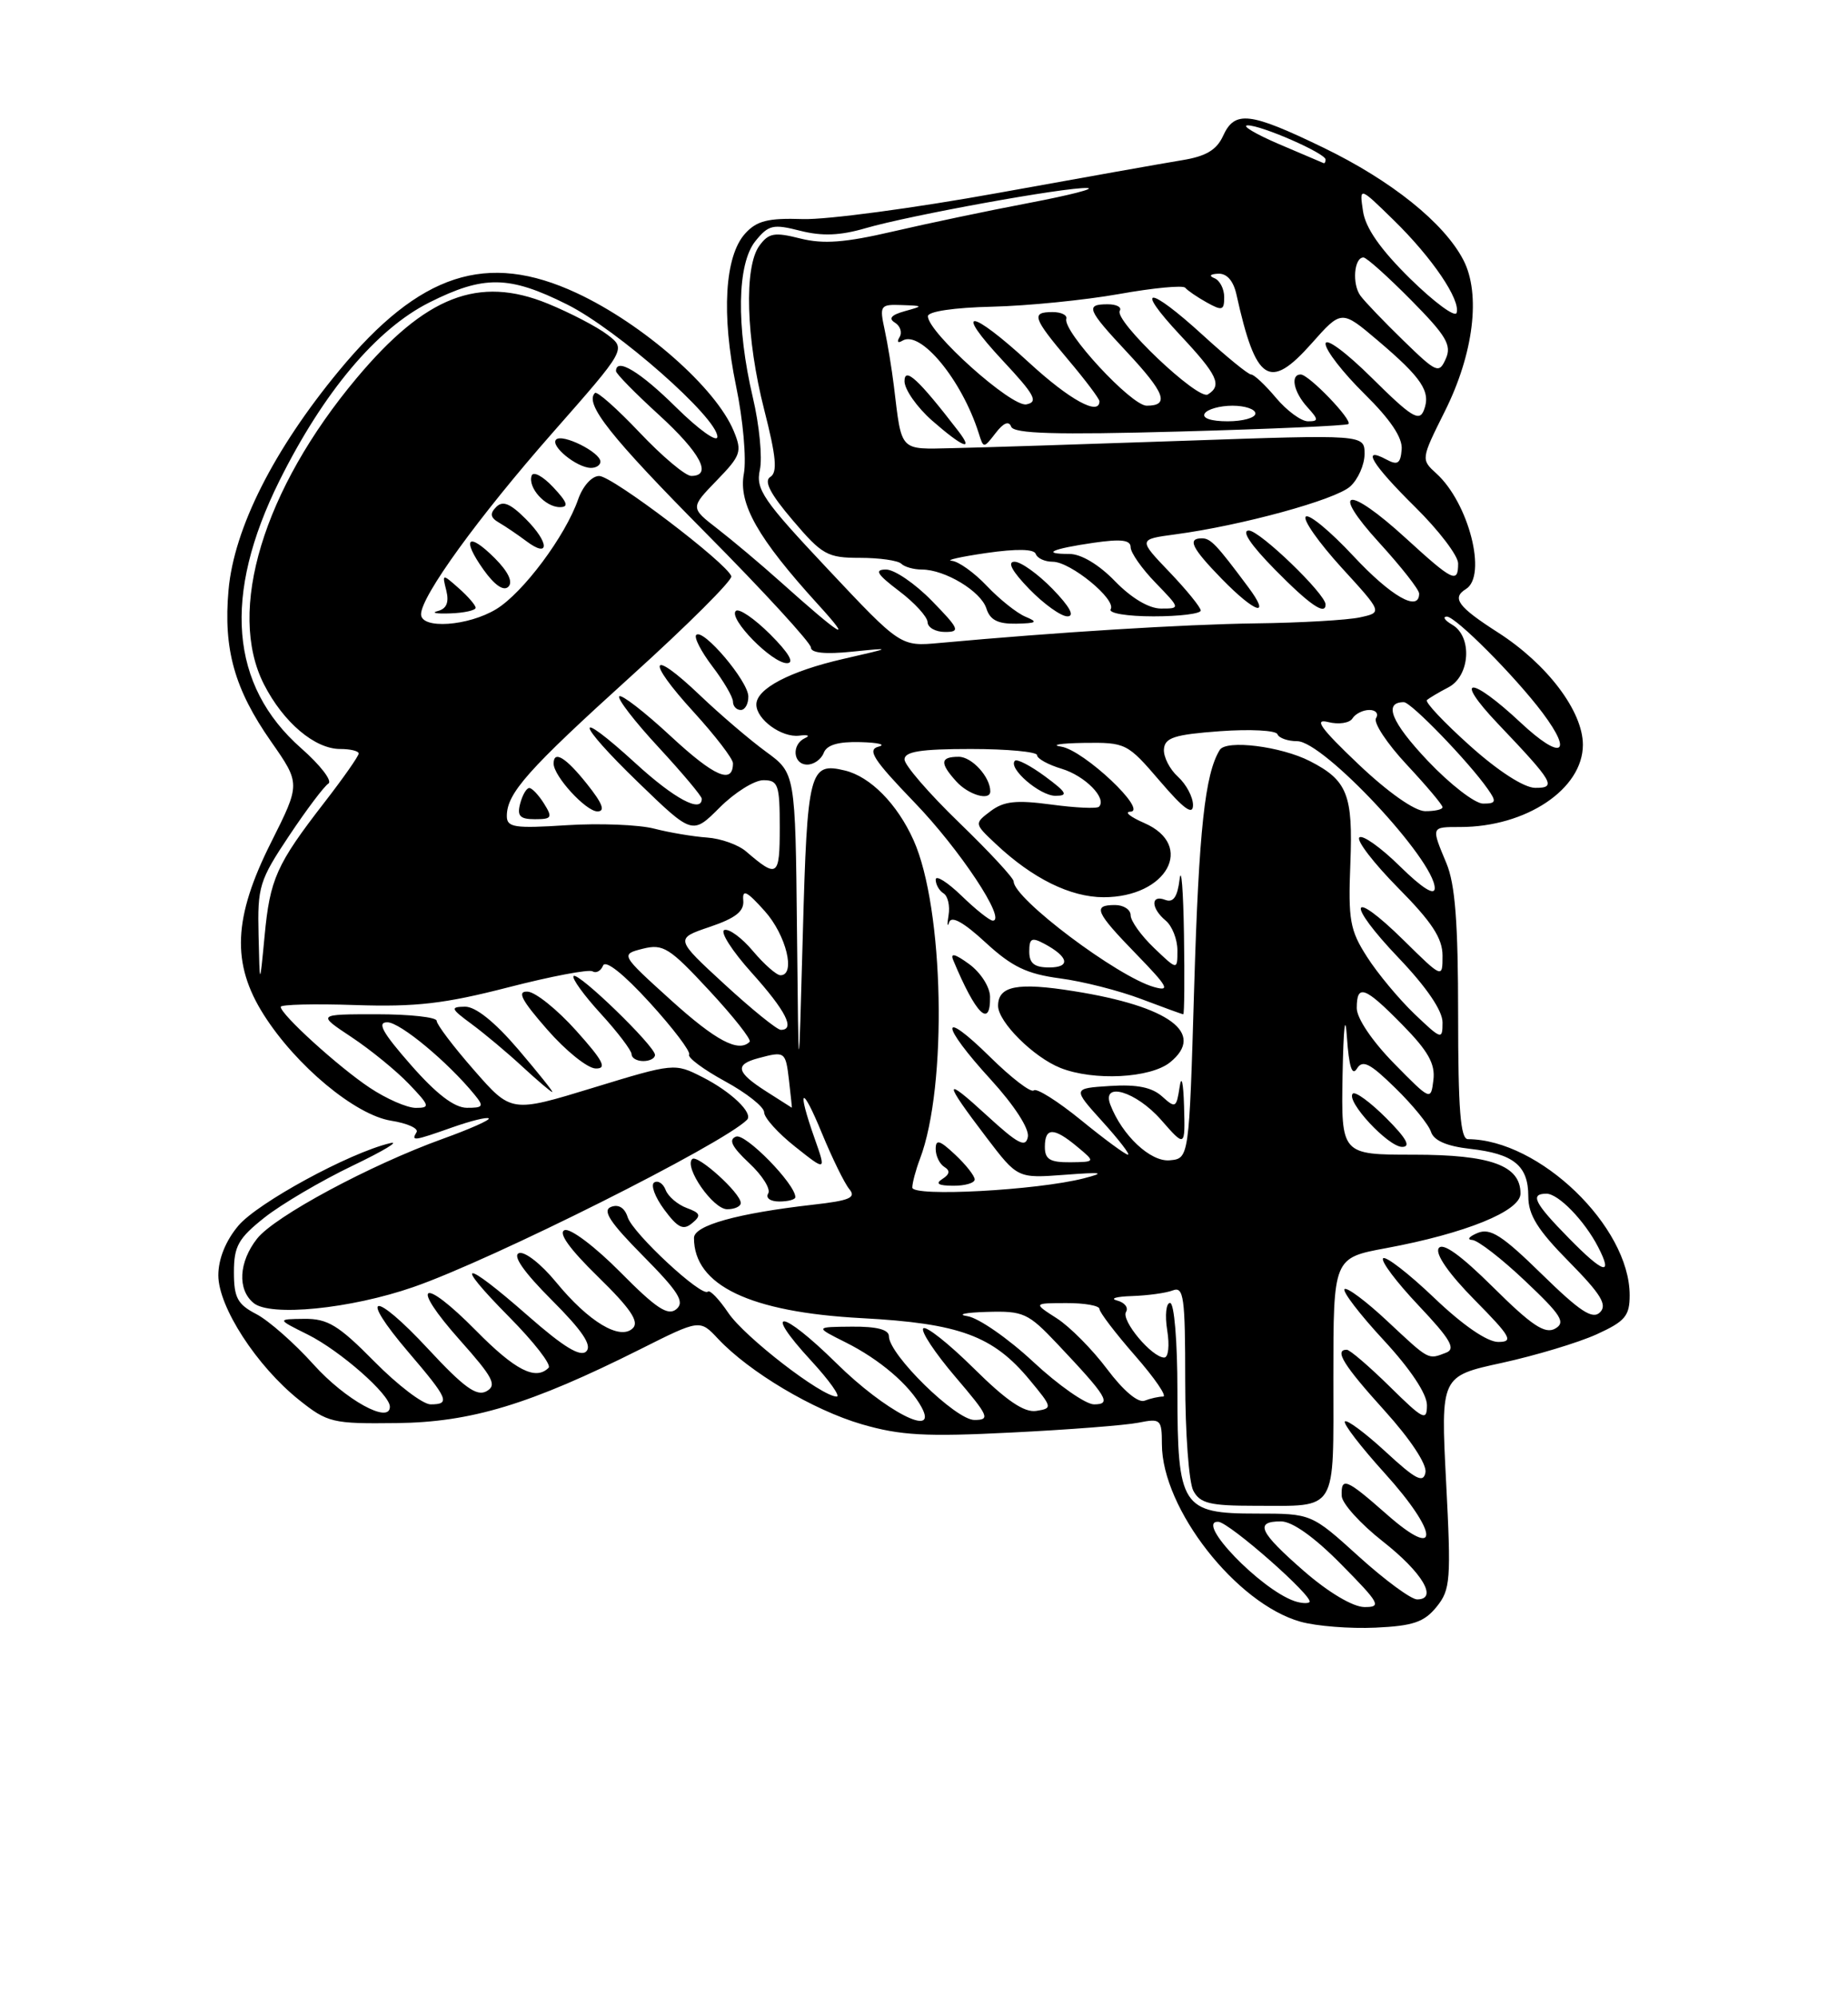 <?xml version="1.0" encoding="UTF-8" standalone="no"?>
<!DOCTYPE svg PUBLIC "-//W3C//DTD SVG 1.1//EN" "http://www.w3.org/Graphics/SVG/1.1/DTD/svg11.dtd" >
<svg xmlns="http://www.w3.org/2000/svg" xmlns:xlink="http://www.w3.org/1999/xlink" version="1.1" viewBox="0 0 237 256">
 <g >
 <path fill="currentColor"
d=" M 184.23 205.96 C 186.02 203.76 186.11 202.53 185.46 189.98 C 184.76 176.39 184.76 176.39 192.63 174.68 C 196.96 173.73 202.41 172.09 204.75 171.03 C 208.42 169.36 209.00 168.67 209.00 166.01 C 209.00 157.21 197.41 146.05 188.25 146.01 C 187.30 146.00 187.00 142.15 187.00 130.12 C 187.00 118.27 186.62 113.33 185.50 110.65 C 183.53 105.93 183.50 106.00 187.26 106.00 C 195.73 106.00 203.00 101.13 203.00 95.46 C 203.00 91.17 198.44 85.13 192.13 81.08 C 186.98 77.78 186.14 76.65 188.00 75.50 C 190.76 73.80 188.36 64.45 184.21 60.69 C 182.23 58.89 182.23 58.86 185.29 52.73 C 188.99 45.34 189.93 37.69 187.68 33.34 C 185.21 28.57 178.45 23.15 169.71 18.92 C 160.26 14.35 158.35 14.13 156.85 17.43 C 156.03 19.22 154.65 20.04 151.62 20.53 C 149.35 20.90 138.72 22.79 128.00 24.73 C 117.28 26.67 106.00 28.18 102.95 28.08 C 98.49 27.93 97.04 28.30 95.56 29.94 C 92.94 32.83 92.50 40.30 94.40 49.49 C 95.30 53.81 95.74 58.85 95.40 60.70 C 94.67 64.56 97.18 68.98 104.89 77.45 C 109.60 82.61 107.99 81.64 100.00 74.49 C 97.53 72.28 93.93 69.26 92.01 67.77 C 88.53 65.08 88.53 65.08 91.91 61.59 C 95.02 58.39 95.19 57.88 94.10 55.25 C 91.81 49.71 82.50 41.54 73.96 37.56 C 62.42 32.19 53.83 35.00 43.49 47.50 C 35.10 57.64 30.02 67.72 29.31 75.61 C 28.63 83.20 30.06 88.32 34.76 95.04 C 38.54 100.45 38.54 100.45 34.77 107.96 C 29.91 117.62 29.66 123.50 33.83 130.07 C 37.97 136.60 45.55 142.90 50.14 143.64 C 52.24 143.97 53.72 144.64 53.42 145.12 C 52.70 146.30 53.05 146.25 58.03 144.49 C 60.39 143.66 62.48 143.14 62.68 143.35 C 62.88 143.55 60.22 144.73 56.77 145.97 C 47.48 149.32 35.22 155.90 32.97 158.76 C 30.62 161.75 30.42 165.28 32.52 167.01 C 34.65 168.79 44.95 167.76 53.00 164.97 C 63.06 161.50 92.68 146.66 95.80 143.53 C 96.65 142.68 93.75 139.91 90.07 138.05 C 86.52 136.25 86.44 136.25 76.04 139.43 C 65.57 142.63 65.57 142.63 60.79 137.16 C 58.15 134.15 56.00 131.31 56.00 130.84 C 56.00 130.38 52.55 130.00 48.33 130.00 C 40.66 130.00 40.66 130.00 45.08 132.93 C 47.51 134.54 50.82 137.24 52.44 138.93 C 55.12 141.73 55.20 142.00 53.33 142.00 C 52.20 142.00 49.53 140.83 47.39 139.40 C 43.38 136.73 36.00 130.02 36.00 129.05 C 36.00 128.75 40.30 128.64 45.56 128.82 C 53.32 129.08 57.02 128.65 65.14 126.56 C 70.65 125.14 75.53 124.21 75.99 124.50 C 76.45 124.78 77.06 124.45 77.34 123.76 C 77.65 122.99 79.96 124.82 83.32 128.50 C 86.33 131.80 88.61 134.81 88.38 135.18 C 88.16 135.55 90.23 137.09 92.98 138.59 C 95.74 140.09 98.00 141.88 98.00 142.57 C 98.00 143.27 99.79 145.25 101.98 146.98 C 105.96 150.14 105.96 150.14 104.48 145.94 C 102.15 139.35 102.80 138.89 105.42 145.28 C 106.73 148.45 108.30 151.66 108.92 152.41 C 109.84 153.51 108.98 153.88 104.27 154.41 C 94.59 155.51 89.00 157.06 89.00 158.67 C 89.00 164.75 96.17 168.18 110.50 168.95 C 123.07 169.62 127.37 171.21 132.06 176.88 C 134.98 180.40 135.00 180.51 132.90 180.84 C 131.35 181.08 129.06 179.52 124.89 175.39 C 121.68 172.22 118.76 169.90 118.41 170.26 C 118.05 170.61 119.90 173.40 122.50 176.45 C 126.82 181.51 127.04 182.00 124.96 182.00 C 122.56 182.00 114.00 173.62 114.00 171.27 C 114.00 170.42 112.45 170.01 109.25 170.04 C 104.50 170.08 104.50 170.08 108.44 172.05 C 112.81 174.23 116.65 177.51 118.20 180.39 C 120.38 184.44 113.52 180.89 107.28 174.74 C 100.18 167.75 97.66 167.50 104.04 174.42 C 106.36 176.94 107.82 179.00 107.30 179.00 C 105.37 179.00 95.49 171.37 93.40 168.27 C 92.22 166.52 91.04 165.29 90.78 165.55 C 90.02 166.32 81.17 158.10 80.50 156.02 C 80.12 154.81 79.33 154.32 78.37 154.69 C 77.21 155.13 78.20 156.66 82.47 160.97 C 87.04 165.59 87.85 166.88 86.74 167.80 C 85.66 168.70 84.15 167.70 79.55 163.05 C 76.33 159.80 73.14 157.39 72.41 157.67 C 71.55 158.00 73.04 160.08 76.69 163.64 C 80.84 167.69 82.00 169.40 81.17 170.23 C 79.54 171.86 75.50 169.44 71.30 164.32 C 69.40 162.01 67.27 160.34 66.55 160.62 C 65.71 160.94 67.19 163.06 70.76 166.63 C 74.67 170.54 75.96 172.44 75.19 173.21 C 74.43 173.97 72.27 172.65 67.70 168.64 C 59.35 161.31 57.98 161.40 65.31 168.81 C 68.47 172.00 70.74 174.92 70.36 175.31 C 68.69 176.98 66.07 175.64 61.05 170.55 C 54.06 163.48 52.45 164.44 58.99 171.78 C 63.25 176.56 63.77 177.55 62.39 178.32 C 61.13 179.02 59.49 177.83 54.92 172.91 C 47.88 165.33 45.84 165.65 52.38 173.31 C 57.51 179.31 57.80 180.00 55.22 180.00 C 54.23 180.00 50.99 177.53 48.00 174.50 C 43.42 169.86 42.02 169.01 39.03 169.04 C 35.50 169.08 35.50 169.08 39.48 171.06 C 43.63 173.13 50.00 178.73 50.00 180.30 C 50.00 182.58 44.29 179.42 40.22 174.90 C 37.76 172.16 34.45 169.25 32.87 168.43 C 30.46 167.18 30.00 166.33 30.00 163.06 C 30.00 159.73 30.56 158.72 33.93 156.05 C 36.10 154.34 41.16 151.36 45.18 149.43 C 49.21 147.50 51.38 146.19 50.00 146.53 C 44.75 147.79 33.04 154.17 30.57 157.10 C 28.94 159.03 28.00 161.37 28.00 163.46 C 28.00 167.51 32.92 175.09 38.35 179.43 C 42.01 182.35 42.63 182.50 50.85 182.40 C 60.43 182.30 68.00 180.00 82.12 172.93 C 89.75 169.10 89.75 169.10 92.09 171.60 C 96.11 175.87 104.30 180.74 110.52 182.55 C 115.47 183.99 118.72 184.17 129.74 183.61 C 137.04 183.25 144.35 182.68 146.00 182.35 C 148.86 181.78 149.00 181.91 149.01 185.12 C 149.03 193.38 158.55 205.55 166.79 207.86 C 168.83 208.43 173.15 208.77 176.40 208.62 C 181.22 208.40 182.65 207.91 184.23 205.96 Z  M 88.07 154.83 C 86.91 154.40 85.69 153.36 85.37 152.53 C 85.05 151.69 84.39 151.26 83.90 151.56 C 83.42 151.86 83.99 153.42 85.18 155.03 C 86.92 157.38 87.63 157.73 88.76 156.78 C 89.95 155.80 89.84 155.48 88.07 154.83 Z  M 95.00 154.19 C 95.00 152.92 89.43 147.90 88.77 148.56 C 87.71 149.62 91.45 154.99 93.25 154.99 C 94.21 155.00 95.00 154.63 95.00 154.19 Z  M 102.00 153.44 C 102.00 151.76 95.59 145.22 94.40 145.68 C 93.39 146.06 93.85 146.99 96.08 149.08 C 97.77 150.65 98.87 152.41 98.52 152.97 C 98.16 153.55 98.79 154.00 99.94 154.00 C 101.07 154.00 102.00 153.75 102.00 153.44 Z  M 66.46 134.50 C 63.44 130.97 60.99 129.01 59.63 129.03 C 57.71 129.06 57.80 129.28 60.50 131.27 C 62.15 132.49 65.08 134.94 67.00 136.72 C 68.92 138.49 70.65 139.96 70.83 139.97 C 71.01 139.99 69.04 137.53 66.46 134.50 Z  M 73.89 132.10 C 71.48 129.41 68.68 127.16 67.67 127.10 C 66.27 127.02 66.85 128.16 70.17 131.95 C 72.55 134.68 75.35 136.93 76.39 136.95 C 77.89 136.99 77.37 135.98 73.89 132.10 Z  M 84.00 135.21 C 84.00 134.08 74.14 124.53 73.56 125.10 C 73.30 125.37 74.86 127.54 77.04 129.92 C 79.22 132.30 81.00 134.65 81.00 135.13 C 81.00 135.61 81.67 136.00 82.50 136.00 C 83.33 136.00 84.00 135.65 84.00 135.21 Z  M 166.00 205.21 C 161.64 203.70 153.21 194.94 156.23 195.05 C 157.64 195.10 168.61 204.76 167.93 205.35 C 167.69 205.56 166.82 205.49 166.00 205.21 Z  M 167.25 201.39 C 161.48 196.36 160.84 195.00 164.28 195.00 C 165.73 195.00 168.57 197.02 172.00 200.50 C 176.97 205.53 177.22 206.00 174.97 205.98 C 173.50 205.96 170.38 204.11 167.25 201.39 Z  M 174.26 199.50 C 168.19 194.00 168.19 194.00 161.15 194.00 C 151.55 194.00 151.00 193.15 151.00 178.28 C 151.00 171.93 150.59 167.00 150.06 167.00 C 149.55 167.00 149.38 168.57 149.69 170.50 C 150.01 172.46 149.84 174.00 149.31 174.00 C 147.73 174.00 143.74 169.23 144.41 168.15 C 144.75 167.60 144.23 166.94 143.26 166.69 C 142.29 166.44 143.15 166.18 145.17 166.12 C 147.19 166.05 149.55 165.73 150.42 165.39 C 151.81 164.86 152.00 166.27 152.00 176.96 C 152.00 183.65 152.47 190.00 153.04 191.07 C 153.90 192.69 155.17 193.00 160.95 193.00 C 171.65 193.00 171.00 194.06 171.00 176.51 C 171.00 161.23 171.00 161.23 177.75 159.98 C 187.94 158.09 195.00 155.23 195.00 152.98 C 195.00 149.38 191.21 148.00 181.28 148.00 C 172.00 148.00 172.00 148.00 172.18 137.75 C 172.30 131.62 172.52 129.69 172.74 132.96 C 173.00 136.72 173.40 137.97 174.02 136.97 C 174.75 135.79 175.69 136.27 178.95 139.46 C 181.17 141.62 183.23 144.15 183.52 145.07 C 183.88 146.19 185.53 146.91 188.53 147.25 C 194.13 147.88 196.00 149.40 196.00 153.34 C 196.00 155.73 197.19 157.64 201.21 161.71 C 205.30 165.86 206.16 167.24 205.20 168.20 C 204.24 169.16 202.65 168.12 197.74 163.32 C 192.66 158.35 191.13 157.36 189.50 158.03 C 188.40 158.49 188.09 158.89 188.81 158.93 C 189.53 158.97 192.59 161.33 195.60 164.19 C 200.25 168.58 200.84 169.51 199.43 170.30 C 198.13 171.02 196.43 169.89 191.51 165.01 C 187.30 160.84 185.00 159.19 184.50 160.00 C 184.05 160.73 185.81 163.27 189.10 166.60 C 193.78 171.34 194.15 172.00 192.14 172.00 C 190.72 172.00 187.59 169.85 183.92 166.34 C 180.66 163.23 177.71 160.95 177.38 161.28 C 177.05 161.62 179.09 164.33 181.92 167.32 C 186.03 171.67 186.74 172.89 185.45 173.38 C 183.11 174.28 183.35 174.40 177.94 169.35 C 175.21 166.79 172.73 164.94 172.43 165.23 C 172.14 165.53 174.39 168.47 177.45 171.77 C 180.88 175.47 183.00 178.66 183.00 180.10 C 183.00 182.20 182.54 181.97 178.22 177.71 C 175.58 175.12 173.11 173.00 172.72 173.00 C 171.07 173.00 172.31 175.00 177.58 180.82 C 180.88 184.47 183.01 187.69 182.81 188.73 C 182.54 190.14 181.56 189.64 177.72 186.09 C 175.10 183.68 172.74 181.92 172.48 182.19 C 172.22 182.45 174.51 185.43 177.58 188.82 C 184.55 196.52 184.73 200.17 177.85 194.10 C 172.64 189.51 171.97 189.24 172.07 191.75 C 172.12 192.71 174.48 195.32 177.32 197.55 C 182.43 201.56 184.47 205.00 181.74 205.00 C 180.97 205.00 177.61 202.53 174.26 199.50 Z  M 177.77 143.30 C 175.73 141.26 173.81 139.86 173.49 140.17 C 172.56 141.11 178.03 147.00 179.82 147.00 C 180.98 147.00 180.37 145.90 177.77 143.30 Z  M 132.51 174.55 C 129.29 171.55 125.49 168.92 124.08 168.70 C 122.66 168.48 123.77 168.23 126.54 168.15 C 131.26 168.01 131.84 168.28 135.60 172.25 C 142.03 179.06 142.60 180.00 140.30 180.00 C 139.24 180.00 135.73 177.55 132.51 174.55 Z  M 141.99 175.49 C 140.11 172.98 137.21 170.05 135.54 168.98 C 132.50 167.03 132.50 167.03 136.75 167.02 C 139.09 167.01 141.00 167.35 141.00 167.77 C 141.00 168.19 143.06 170.89 145.58 173.77 C 148.10 176.65 149.71 179.00 149.16 179.00 C 148.61 179.00 147.54 179.24 146.79 179.53 C 145.96 179.85 144.06 178.25 141.99 175.49 Z  M 201.19 158.69 C 196.76 154.18 196.17 153.00 198.33 153.00 C 199.86 153.00 203.21 156.45 204.96 159.84 C 206.91 163.62 205.65 163.24 201.19 158.69 Z  M 117.00 152.21 C 117.00 151.62 117.44 149.96 117.98 148.54 C 121.53 139.21 121.07 116.39 117.16 107.69 C 115.07 103.04 111.62 99.55 108.36 98.76 C 103.81 97.66 103.53 98.75 102.96 119.71 C 102.42 139.50 102.42 139.50 102.21 119.30 C 102.00 99.10 102.00 99.10 98.25 96.36 C 96.19 94.86 92.37 91.60 89.77 89.12 C 83.32 82.97 82.75 84.47 88.96 91.26 C 91.73 94.30 94.00 97.25 94.00 97.83 C 94.00 100.58 91.63 99.56 86.04 94.38 C 82.69 91.27 79.70 88.96 79.42 89.25 C 79.13 89.54 81.39 92.47 84.45 95.77 C 87.50 99.07 90.00 102.04 90.00 102.38 C 90.00 104.26 86.49 102.39 81.55 97.87 C 73.44 90.46 73.73 92.44 81.90 100.33 C 88.80 107.00 88.80 107.00 92.30 103.50 C 94.23 101.57 96.75 100.00 97.90 100.00 C 99.80 100.00 100.00 100.57 100.00 106.06 C 100.00 112.40 99.72 112.60 95.68 109.13 C 94.68 108.27 92.43 107.47 90.68 107.35 C 88.93 107.23 85.88 106.72 83.90 106.21 C 81.93 105.70 76.87 105.50 72.65 105.77 C 65.98 106.20 65.00 106.05 65.00 104.60 C 65.00 101.67 67.65 98.69 81.02 86.59 C 88.21 80.09 93.95 74.36 93.79 73.86 C 93.22 72.17 78.52 61.01 76.85 61.01 C 75.91 61.00 74.75 62.29 74.15 63.99 C 72.51 68.71 67.09 75.97 63.65 78.07 C 60.05 80.26 54.00 80.68 54.00 78.73 C 54.00 76.42 61.36 66.27 70.90 55.43 C 80.31 44.74 80.31 44.74 77.90 42.90 C 76.58 41.89 73.14 40.10 70.26 38.92 C 61.38 35.29 54.57 37.94 45.74 48.46 C 33.76 62.75 29.05 78.29 33.85 87.71 C 36.34 92.59 40.37 96.00 43.63 96.00 C 44.94 96.00 46.00 96.26 46.00 96.58 C 46.00 96.91 44.03 99.72 41.62 102.83 C 35.44 110.81 34.62 112.65 33.93 120.00 C 33.31 126.50 33.31 126.50 33.16 119.86 C 33.01 113.65 33.26 112.84 37.07 107.13 C 39.31 103.77 41.58 100.76 42.12 100.43 C 42.65 100.10 41.08 98.06 38.62 95.90 C 29.48 87.85 28.54 76.30 35.83 61.63 C 41.50 50.25 48.26 42.20 55.02 38.79 C 62.04 35.26 65.28 35.30 72.72 39.02 C 79.14 42.22 92.00 53.54 92.00 55.98 C 92.00 56.78 89.62 55.08 86.72 52.22 C 82.08 47.63 79.00 45.78 79.00 47.57 C 79.00 47.89 81.47 50.41 84.50 53.17 C 89.85 58.06 91.40 61.00 88.65 61.00 C 87.90 61.00 84.93 58.50 82.03 55.44 C 79.14 52.39 76.56 50.10 76.30 50.37 C 74.93 51.74 78.27 55.96 90.52 68.32 C 97.94 75.80 104.00 82.41 104.00 83.00 C 104.00 83.69 105.85 83.88 109.25 83.53 C 114.50 83.00 114.50 83.00 108.13 84.46 C 101.29 86.03 97.00 88.28 97.00 90.30 C 97.00 92.21 100.25 94.57 102.50 94.29 C 103.60 94.15 103.94 94.29 103.25 94.60 C 101.48 95.40 101.69 98.00 103.53 98.00 C 104.37 98.00 105.32 97.33 105.64 96.50 C 106.03 95.47 107.52 95.04 110.36 95.12 C 112.64 95.18 113.68 95.44 112.67 95.70 C 111.17 96.09 112.01 97.38 117.27 102.84 C 123.08 108.85 129.14 118.00 127.32 118.00 C 126.92 118.00 125.11 116.56 123.30 114.80 C 121.48 113.05 120.00 112.12 120.00 112.74 C 120.00 113.37 120.45 114.16 121.00 114.50 C 121.56 114.84 121.85 116.11 121.65 117.31 C 121.45 118.52 121.49 118.91 121.73 118.20 C 122.02 117.34 123.60 118.22 126.39 120.80 C 129.78 123.92 131.68 124.83 135.93 125.40 C 138.86 125.78 143.55 126.98 146.37 128.05 C 149.19 129.12 151.61 130.00 151.75 130.00 C 151.89 130.00 151.93 125.39 151.84 119.75 C 151.75 114.11 151.50 110.94 151.28 112.70 C 151.00 114.98 150.47 115.73 149.44 115.34 C 147.55 114.61 147.59 116.41 149.50 118.00 C 150.32 118.68 151.00 120.40 151.00 121.81 C 151.00 124.37 151.00 124.37 148.00 121.50 C 146.35 119.92 145.00 118.04 145.00 117.31 C 145.00 116.59 144.10 116.00 143.00 116.00 C 140.08 116.00 140.47 116.89 145.75 122.32 C 149.79 126.48 150.13 127.11 148.00 126.51 C 143.32 125.19 130.00 115.18 130.00 112.98 C 130.00 112.54 126.85 109.15 123.00 105.43 C 119.15 101.71 116.00 98.07 116.00 97.34 C 116.00 96.33 118.08 96.00 124.50 96.00 C 129.18 96.00 133.00 96.36 133.00 96.79 C 133.00 97.23 134.42 98.02 136.17 98.54 C 139.16 99.45 142.00 102.33 140.94 103.40 C 140.67 103.67 137.91 103.54 134.81 103.12 C 130.33 102.52 128.74 102.69 127.05 103.96 C 124.93 105.56 124.93 105.56 127.72 108.18 C 132.42 112.60 137.27 114.99 141.53 115.00 C 149.66 115.00 153.32 108.35 146.75 105.49 C 144.96 104.71 144.15 104.06 144.95 104.04 C 147.31 103.98 139.00 96.15 136.10 95.70 C 134.67 95.48 135.97 95.27 139.00 95.22 C 144.39 95.15 144.58 95.25 148.75 100.11 C 151.82 103.70 153.00 104.55 153.00 103.19 C 153.00 102.16 152.13 100.52 151.07 99.56 C 150.01 98.60 149.20 97.01 149.27 96.03 C 149.38 94.55 150.61 94.15 156.45 93.72 C 160.33 93.44 163.65 93.61 163.83 94.11 C 164.02 94.60 165.16 95.00 166.36 95.00 C 169.73 95.00 184.00 110.25 184.00 113.84 C 184.00 114.85 182.40 113.85 179.52 111.02 C 177.06 108.60 174.72 106.95 174.33 107.34 C 173.94 107.73 176.18 110.64 179.31 113.81 C 183.63 118.17 185.00 120.26 185.00 122.49 C 185.00 125.42 185.00 125.42 180.02 120.52 C 173.07 113.68 172.53 115.61 179.38 122.79 C 182.95 126.53 185.00 129.54 185.00 131.04 C 185.00 133.31 184.87 133.27 181.39 129.95 C 179.41 128.05 176.67 124.77 175.32 122.65 C 173.12 119.23 172.89 117.92 173.18 110.65 C 173.53 101.86 172.80 100.02 168.00 97.56 C 164.29 95.66 157.26 94.78 156.43 96.12 C 154.53 99.19 153.75 106.39 153.15 126.50 C 152.50 148.50 152.50 148.50 150.00 148.72 C 147.55 148.94 143.91 145.53 142.40 141.60 C 141.23 138.56 145.69 139.88 148.90 143.53 C 152.00 147.07 152.00 147.07 151.85 141.78 C 151.76 138.72 151.52 137.69 151.28 139.34 C 150.87 142.01 150.75 142.08 149.03 140.53 C 147.74 139.36 145.80 138.97 142.37 139.19 C 137.54 139.50 137.54 139.50 141.38 143.75 C 143.50 146.09 144.97 148.00 144.66 148.00 C 144.34 148.00 141.63 146.01 138.64 143.57 C 135.64 141.13 132.92 139.42 132.58 139.76 C 132.23 140.10 129.71 138.17 126.98 135.48 C 120.47 129.07 120.54 131.25 127.08 138.39 C 130.09 141.69 132.02 144.67 131.82 145.72 C 131.54 147.15 130.55 146.63 126.58 142.99 C 120.93 137.80 120.91 138.44 126.50 145.78 C 130.50 151.03 130.50 151.03 136.50 150.58 C 141.41 150.21 141.86 150.29 139.00 151.03 C 132.99 152.57 117.00 153.43 117.00 152.21 Z  M 125.00 151.17 C 125.00 150.72 123.88 149.29 122.50 148.00 C 120.50 146.12 120.00 145.98 120.00 147.27 C 120.00 148.16 120.50 149.19 121.11 149.57 C 121.88 150.04 121.80 150.51 120.86 151.11 C 119.91 151.71 120.33 151.97 122.25 151.98 C 123.76 151.99 125.00 151.63 125.00 151.17 Z  M 150.06 136.16 C 154.65 132.44 149.99 128.99 137.72 127.04 C 130.49 125.88 128.00 126.36 128.00 128.92 C 128.00 130.98 132.55 135.51 136.00 136.88 C 140.26 138.57 147.53 138.20 150.06 136.16 Z  M 126.97 127.75 C 126.95 126.50 125.77 124.65 124.29 123.57 C 122.48 122.25 121.84 122.09 122.25 123.07 C 125.16 130.04 127.03 131.88 126.97 127.75 Z  M 69.77 103.00 C 69.08 101.90 68.23 101.00 67.88 101.00 C 67.52 101.00 67.00 101.90 66.71 103.00 C 66.29 104.59 66.68 105.00 68.60 105.00 C 70.77 105.00 70.89 104.79 69.77 103.00 Z  M 75.29 100.50 C 72.57 97.08 71.00 96.12 71.00 97.87 C 71.00 99.48 75.14 104.00 76.62 104.00 C 77.66 104.00 77.27 102.98 75.29 100.50 Z  M 127.00 101.43 C 127.00 99.59 124.64 97.00 122.96 97.00 C 120.57 97.00 120.49 97.78 122.65 100.17 C 124.20 101.88 127.00 102.70 127.00 101.43 Z  M 134.02 99.51 C 132.16 98.14 130.43 97.24 130.16 97.51 C 129.23 98.44 133.34 102.00 135.35 102.00 C 137.04 102.00 136.82 101.58 134.02 99.51 Z  M 95.97 89.25 C 95.94 87.29 90.17 80.49 89.29 81.38 C 88.98 81.69 89.91 83.50 91.36 85.41 C 92.81 87.31 94.00 89.35 94.00 89.93 C 94.00 90.52 94.45 91.00 95.00 91.00 C 95.55 91.00 95.99 90.21 95.97 89.25 Z  M 98.77 81.30 C 96.73 79.27 94.75 77.92 94.36 78.31 C 93.39 79.28 99.00 85.00 100.92 85.00 C 101.93 85.00 101.18 83.71 98.77 81.30 Z  M 61.00 77.90 C 61.00 77.58 60.03 76.45 58.84 75.40 C 56.71 73.52 56.69 73.52 57.24 75.70 C 57.61 77.21 57.27 78.03 56.14 78.32 C 55.24 78.55 55.96 78.69 57.75 78.62 C 59.53 78.56 61.00 78.23 61.00 77.90 Z  M 63.47 71.56 C 60.01 68.10 59.14 68.98 62.01 73.02 C 63.43 75.01 64.59 75.81 65.20 75.20 C 65.81 74.59 65.17 73.27 63.47 71.56 Z  M 67.43 66.52 C 65.43 64.52 64.47 64.13 63.63 64.99 C 62.79 65.83 62.89 66.35 64.00 66.99 C 64.83 67.47 66.40 68.54 67.50 69.36 C 70.52 71.63 70.47 69.56 67.43 66.52 Z  M 70.94 62.44 C 69.62 61.03 68.38 60.37 68.18 60.97 C 67.67 62.49 69.92 65.00 71.80 65.00 C 72.98 65.00 72.77 64.39 70.94 62.44 Z  M 77.00 59.17 C 77.00 57.97 72.13 55.54 71.32 56.34 C 70.53 57.14 73.93 59.92 75.75 59.97 C 76.44 59.99 77.00 59.63 77.00 59.17 Z  M 134.00 147.00 C 134.00 144.48 135.14 144.47 138.14 146.97 C 140.50 148.93 140.50 148.93 137.25 148.97 C 134.66 148.99 134.00 148.60 134.00 147.00 Z  M 52.69 136.49 C 49.03 132.32 48.31 131.01 49.69 131.03 C 51.33 131.05 57.44 136.12 60.87 140.32 C 62.09 141.81 61.97 142.00 59.87 141.99 C 58.26 141.98 55.96 140.22 52.69 136.49 Z  M 98.25 139.88 C 94.42 137.43 94.19 136.45 97.25 135.63 C 100.69 134.71 100.75 134.76 101.19 138.50 C 101.41 140.43 101.58 141.99 101.55 141.98 C 101.52 141.97 100.04 141.03 98.25 139.88 Z  M 178.75 136.27 C 175.97 133.43 174.00 130.51 174.00 129.22 C 174.00 126.05 175.02 126.43 179.87 131.37 C 183.16 134.72 184.08 136.36 183.83 138.42 C 183.50 141.10 183.49 141.09 178.75 136.27 Z  M 86.01 128.16 C 79.57 122.33 79.57 122.33 82.44 121.60 C 85.05 120.95 85.86 121.46 90.97 126.97 C 94.07 130.31 96.40 133.26 96.14 133.53 C 94.72 134.95 91.79 133.39 86.01 128.16 Z  M 92.92 126.16 C 86.56 120.31 86.56 120.31 91.03 118.80 C 94.36 117.67 95.46 116.80 95.32 115.39 C 95.19 113.92 95.79 114.22 98.07 116.77 C 100.83 119.84 102.09 125.00 100.09 125.00 C 99.59 125.00 98.01 123.61 96.58 121.92 C 95.16 120.22 93.50 119.00 92.90 119.20 C 92.30 119.40 93.87 121.87 96.40 124.68 C 100.78 129.55 102.03 132.00 100.14 132.00 C 99.66 132.00 96.41 129.37 92.92 126.16 Z  M 132.00 121.96 C 132.00 120.26 132.31 120.10 133.94 120.97 C 137.06 122.64 137.34 124.00 134.56 124.00 C 132.65 124.00 132.00 123.48 132.00 121.96 Z  M 174.19 97.93 C 169.36 93.34 168.45 92.07 170.33 92.55 C 171.68 92.89 173.08 92.68 173.45 92.08 C 173.82 91.49 174.79 91.00 175.62 91.00 C 176.44 91.00 176.83 91.47 176.47 92.05 C 176.11 92.63 177.89 95.31 180.41 98.01 C 182.93 100.71 185.00 103.16 185.00 103.46 C 185.00 103.76 183.99 103.98 182.75 103.97 C 181.40 103.94 177.98 101.53 174.19 97.93 Z  M 183.09 97.50 C 178.43 92.57 177.38 90.00 180.04 90.00 C 180.97 90.00 188.37 97.65 190.80 101.13 C 191.95 102.76 191.87 103.00 190.20 103.00 C 189.15 103.00 185.95 100.52 183.09 97.50 Z  M 188.50 95.57 C 185.20 92.61 182.72 89.99 183.00 89.73 C 183.28 89.48 184.51 88.74 185.75 88.10 C 188.54 86.65 188.85 81.60 186.25 80.08 C 185.29 79.52 184.97 79.05 185.54 79.03 C 186.66 79.00 194.32 86.69 197.84 91.38 C 201.84 96.72 200.19 97.45 195.04 92.64 C 188.54 86.56 186.29 86.64 192.09 92.75 C 199.27 100.29 199.68 101.00 196.87 100.98 C 195.44 100.96 192.13 98.83 188.50 95.57 Z  M 106.17 72.95 C 97.84 64.10 96.90 62.73 97.45 60.22 C 97.79 58.67 97.39 54.50 96.55 50.95 C 94.40 41.82 94.53 33.80 96.88 30.90 C 98.56 28.82 99.15 28.69 102.63 29.58 C 105.44 30.29 107.74 30.20 111.00 29.25 C 116.70 27.59 136.68 23.97 139.42 24.10 C 140.57 24.15 137.22 25.01 131.98 26.01 C 126.75 27.00 118.87 28.66 114.48 29.68 C 108.37 31.10 105.60 31.31 102.64 30.57 C 99.32 29.73 98.58 29.86 97.39 31.49 C 95.40 34.21 95.67 43.37 98.01 52.53 C 99.55 58.56 99.73 60.55 98.79 61.13 C 97.93 61.66 98.78 63.30 101.67 66.69 C 105.44 71.13 106.12 71.50 110.29 71.50 C 112.78 71.50 115.16 71.84 115.58 72.25 C 115.99 72.66 117.18 73.00 118.22 73.00 C 121.18 73.00 125.80 75.78 126.50 77.99 C 126.97 79.47 127.97 79.98 130.32 79.94 C 132.97 79.88 133.17 79.74 131.50 79.04 C 130.40 78.58 128.18 76.81 126.56 75.10 C 124.95 73.40 122.92 71.95 122.06 71.88 C 121.20 71.81 123.20 71.36 126.50 70.88 C 130.38 70.32 132.62 70.36 132.83 71.00 C 133.02 71.55 133.99 72.00 135.01 72.00 C 137.29 72.00 143.21 76.85 142.44 78.09 C 142.13 78.60 144.56 79.00 147.94 79.00 C 151.27 79.00 154.00 78.66 153.99 78.25 C 153.98 77.84 152.18 75.62 149.97 73.31 C 145.97 69.13 145.97 69.13 150.74 68.49 C 159.22 67.36 171.28 64.06 173.16 62.35 C 174.17 61.44 175.00 59.56 175.00 58.19 C 175.00 55.69 175.00 55.69 151.75 56.50 C 138.96 56.94 125.67 57.37 122.22 57.44 C 115.28 57.59 115.67 58.00 114.64 49.50 C 114.37 47.30 113.84 44.04 113.45 42.25 C 112.78 39.16 112.89 39.00 115.62 39.10 C 118.45 39.20 118.46 39.21 116.01 39.89 C 114.29 40.37 113.91 40.83 114.78 41.36 C 115.47 41.79 115.73 42.63 115.36 43.22 C 114.99 43.83 115.15 44.02 115.73 43.67 C 118.03 42.25 123.34 48.67 125.51 55.50 C 126.14 57.50 126.14 57.50 127.69 55.50 C 128.69 54.19 129.39 53.91 129.68 54.69 C 130.02 55.59 135.36 55.75 151.31 55.31 C 162.97 54.99 172.69 54.56 172.93 54.35 C 173.49 53.86 167.86 48.00 166.81 48.00 C 165.45 48.00 165.90 50.24 167.65 52.17 C 169.12 53.79 169.13 54.00 167.74 54.00 C 166.88 54.00 165.04 52.65 163.65 51.00 C 162.27 49.35 160.83 48.00 160.45 48.00 C 160.08 48.00 157.32 45.75 154.31 43.00 C 147.26 36.56 145.35 36.53 151.36 42.96 C 156.16 48.08 156.77 49.40 154.90 50.56 C 153.64 51.34 142.83 41.08 143.61 39.83 C 143.89 39.37 143.19 39.00 142.06 39.00 C 139.15 39.00 139.42 39.67 144.50 45.10 C 149.42 50.36 150.03 52.00 147.06 52.00 C 145.09 52.00 136.28 42.48 136.75 40.86 C 136.89 40.39 136.10 40.00 135.00 40.00 C 132.21 40.00 132.44 40.71 137.00 46.12 C 139.20 48.72 141.00 51.12 141.00 51.43 C 141.00 53.35 137.18 51.26 132.00 46.50 C 124.41 39.52 122.18 39.34 128.61 46.23 C 132.70 50.61 133.20 51.52 131.63 51.83 C 129.72 52.20 119.00 42.61 119.00 40.53 C 119.00 39.92 122.36 39.42 127.25 39.31 C 131.79 39.20 139.10 38.47 143.50 37.69 C 147.90 36.90 151.72 36.54 152.00 36.88 C 152.28 37.22 153.51 38.07 154.75 38.76 C 156.74 39.87 157.00 39.79 157.00 38.09 C 157.00 37.03 156.44 35.94 155.75 35.66 C 155.00 35.36 155.19 35.13 156.23 35.08 C 157.34 35.03 158.18 35.99 158.57 37.75 C 161.06 48.99 162.79 50.12 168.20 44.03 C 172.04 39.70 172.04 39.70 176.69 43.64 C 182.37 48.46 183.52 50.19 182.62 52.55 C 182.03 54.10 181.05 53.50 175.96 48.46 C 172.60 45.13 170.00 43.22 170.00 44.07 C 170.00 44.90 172.24 47.78 174.97 50.47 C 178.32 53.77 179.89 56.10 179.76 57.61 C 179.61 59.43 179.24 59.67 177.79 58.89 C 174.50 57.13 175.95 59.52 181.50 65.00 C 184.53 67.99 187.00 71.23 187.00 72.22 C 187.00 74.83 186.34 74.51 180.31 69.00 C 172.80 62.13 170.46 62.53 176.90 69.58 C 179.70 72.65 182.00 75.57 182.00 76.08 C 182.00 78.51 178.40 76.45 173.55 71.25 C 170.60 68.09 167.86 65.82 167.46 66.22 C 167.06 66.61 169.12 69.53 172.02 72.72 C 177.31 78.50 177.31 78.50 174.41 79.13 C 172.81 79.48 166.78 79.83 161.00 79.90 C 151.72 80.03 135.59 81.03 120.50 82.41 C 115.50 82.87 115.50 82.87 106.17 72.95 Z  M 119.50 77.00 C 117.35 74.80 114.71 73.00 113.64 73.00 C 112.10 73.00 112.45 73.59 115.30 75.75 C 117.30 77.26 118.94 79.06 118.96 79.75 C 118.98 80.44 119.99 81.00 121.20 81.00 C 123.19 81.00 123.02 80.61 119.50 77.00 Z  M 135.00 75.50 C 133.13 73.58 130.93 72.00 130.11 72.00 C 129.13 72.00 129.80 73.23 132.00 75.50 C 133.87 77.42 136.07 79.00 136.89 79.00 C 137.87 79.00 137.20 77.77 135.00 75.50 Z  M 160.08 75.25 C 156.00 69.77 155.26 69.00 154.14 69.00 C 152.22 69.00 152.84 70.25 156.70 74.21 C 161.01 78.62 163.07 79.25 160.08 75.25 Z  M 170.00 77.48 C 170.00 76.13 161.56 68.00 160.16 68.00 C 159.16 68.00 160.39 69.84 163.50 73.00 C 167.95 77.52 170.00 78.93 170.00 77.48 Z  M 122.90 55.25 C 117.79 48.61 116.00 46.96 116.00 48.86 C 116.00 49.92 117.59 52.19 119.53 53.90 C 123.45 57.33 124.97 57.95 122.90 55.25 Z  M 143.00 74.50 C 140.93 72.36 138.65 71.00 137.14 71.00 C 133.46 71.00 134.88 70.35 140.25 69.57 C 143.77 69.06 145.00 69.20 145.00 70.14 C 145.00 70.84 146.44 72.89 148.20 74.70 C 151.39 78.00 151.39 78.00 148.89 78.00 C 147.35 78.00 145.10 76.66 143.00 74.50 Z  M 154.50 53.00 C 154.84 52.45 156.44 52.00 158.06 52.00 C 159.68 52.00 161.00 52.45 161.00 53.00 C 161.00 53.55 159.40 54.00 157.44 54.00 C 155.32 54.00 154.13 53.60 154.50 53.00 Z  M 180.00 43.67 C 177.53 41.27 175.04 38.68 174.47 37.90 C 173.38 36.42 173.65 33.00 174.86 33.00 C 175.25 33.00 177.99 35.46 180.96 38.46 C 185.48 43.03 186.20 44.24 185.42 45.98 C 184.55 47.93 184.26 47.81 180.00 43.67 Z  M 180.84 35.71 C 177.03 31.96 175.11 29.21 174.80 27.06 C 174.33 23.91 174.33 23.91 178.73 28.21 C 183.68 33.04 187.35 38.46 186.80 40.11 C 186.60 40.71 183.92 38.73 180.84 35.71 Z  M 164.00 18.46 C 160.97 17.16 159.18 16.08 160.00 16.07 C 161.76 16.04 170.00 19.65 170.00 20.45 C 170.00 20.75 169.89 20.96 169.75 20.91 C 169.61 20.86 167.03 19.76 164.00 18.46 Z "/>
</g>
</svg>